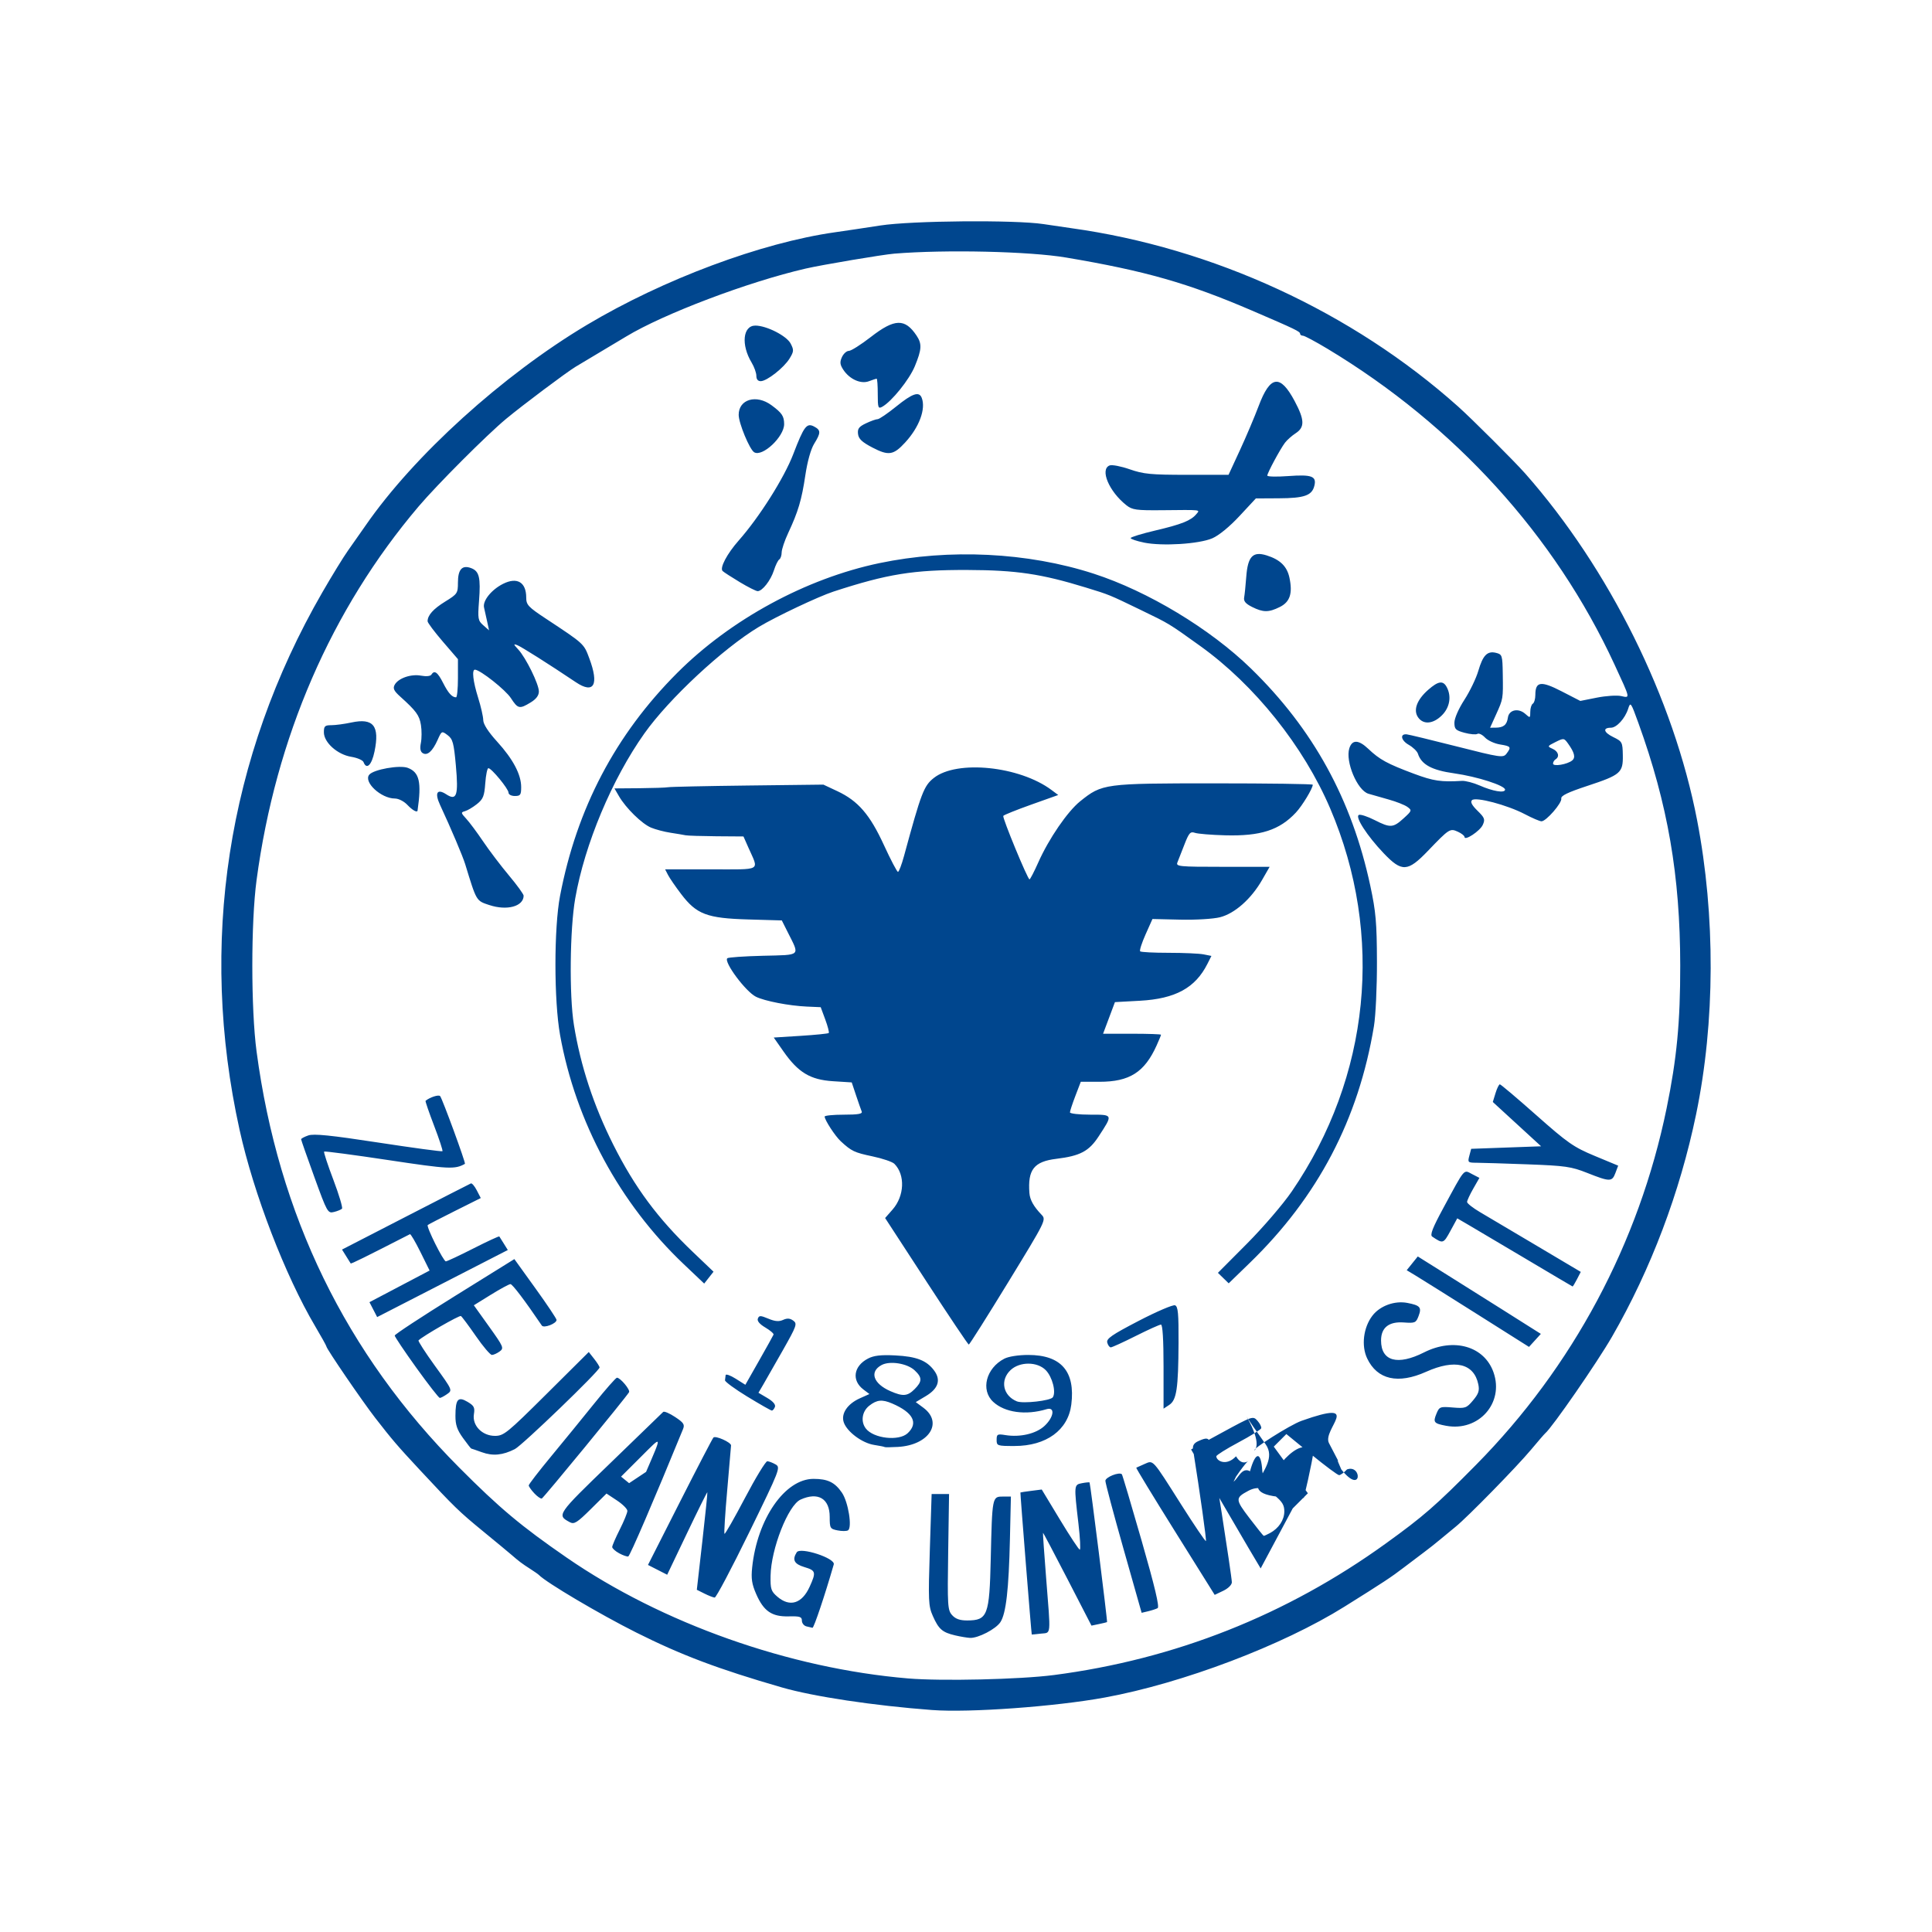 <svg xmlns:dc="http://purl.org/dc/elements/1.1/" xmlns:cc="http://creativecommons.org/ns#" xmlns:rdf="http://www.w3.org/1999/02/22-rdf-syntax-ns#" xmlns:svg="http://www.w3.org/2000/svg" xmlns="http://www.w3.org/2000/svg" xmlns:sodipodi="http://sodipodi.sourceforge.net/DTD/sodipodi-0.dtd" xmlns:inkscape="http://www.inkscape.org/namespaces/inkscape" width="80mm" height="80mm" id="svg908" viewBox="0 0 302.362 302.362" sodipodi:docname="zju_logo_wb.svg" inkscape:version="0.92.3 (2405546, 2018-03-11)"><rect x="0" y="0" width="302.362" height="302.362" fill="#808080" stroke="none"/><defs id="defs912"/><path style="opacity:1;fill:#ffffff;fill-opacity:1;stroke:none;stroke-width:5.442;stroke-linecap:round;stroke-miterlimit:4;stroke-dasharray:none;stroke-dashoffset:0;stroke-opacity:1" id="rect1559" d="M39094161e-15-35209823e-13h302.362v302.362h-302.362z"/><path style="fill:#00468e;fill-opacity:1;stroke-width:3.78" d="m145.881 267.623c-9.168-.691-18.569-2.105-23.536-3.542-9.97-2.884-15.713-5.05-22.774-8.589-5.698-2.856-14.107-7.83-15.239-9.014-.109-.114-.728-.545-1.375-.958-1.219-.777-1.766-1.189-2.925-2.2-.374-.327-2.365-1.975-4.425-3.663-3.76-3.083-4.457-3.759-9.896-9.601-3.51-3.77-4.32-4.715-6.986-8.151-2.031-2.617-7.642-10.828-7.642-11.183.0-.104-.795-1.533-1.766-3.175-4.691-7.934-9.615-20.729-11.823-30.723-6.436-29.122-1.947-58.287 12.946-84.11 1.507-2.612 3.311-5.551 4.01-6.531.699-.98 1.949-2.761 2.777-3.958 7.575-10.946 21.444-23.515 34.624-31.377 11.971-7.141 27.313-12.869 38.829-14.497 1.611-.228 4.8-.705 7.085-1.06 4.878-.758 21.071-.899 25.53-.222 1.524.231 3.483.52 4.354.64 22.195 3.078 43.988 13.124 60.535 27.905 2.173 1.941 8.843 8.599 10.521 10.5 13.156 14.917 23.224 35.224 26.895 54.249 2.885 14.947 2.827 31.622-.158 46.031-2.533 12.228-7.08 24.253-13.158 34.802-2.326 4.036-9.379 14.233-10.462 15.125-.132.109-1.133 1.267-2.224 2.573-2.235 2.676-9.974 10.581-11.785 12.038-.653.525-1.732 1.416-2.397 1.979-.665.563-1.81 1.469-2.545 2.013-.735.544-2.15 1.614-3.145 2.377-1.986 1.523-3.183 2.313-9.329 6.155-9.674 6.047-25.314 11.976-37.482 14.207-7.756 1.423-21.212 2.398-27.035 1.959zm18.999-5.468c18.983-2.462 36.452-9.379 51.986-20.585 5.918-4.269 7.837-5.941 14.129-12.311 15.151-15.34 25.496-34.691 29.831-55.8 1.597-7.779 2.142-13.487 2.134-22.363-.014-14.041-1.94-25.211-6.548-37.947-1.183-3.269-1.242-3.351-1.605-2.217-.484 1.513-1.802 2.958-2.696 2.958-1.317.0-1.147.724.339 1.451 1.433.7 1.488.802 1.524 2.847.049 2.755-.332 3.085-5.555 4.808-3.066 1.012-4.161 1.543-4.075 1.977.136.685-2.365 3.562-3.096 3.562-.27.0-1.443-.501-2.608-1.114-2.732-1.437-7.709-2.756-8.272-2.193-.282.282-.014.796.861 1.652 1.126 1.101 1.22 1.354.825 2.221-.438.96-2.855 2.554-2.855 1.882.0-.188-.465-.554-1.034-.814-1.235-.563-1.347-.491-4.709 3.011-3.154 3.285-4.065 3.333-6.905.357-2.599-2.723-4.553-5.751-3.876-6.006.272-.103 1.37.26 2.441.804 2.477 1.259 2.904 1.235 4.552-.264 1.302-1.183 1.325-1.252.594-1.787-.418-.306-1.74-.829-2.937-1.161-1.197-.333-2.622-.74-3.167-.904-1.742-.526-3.64-5.048-2.985-7.111.439-1.383 1.445-1.357 2.955.076 1.789 1.699 2.973 2.345 7.155 3.907 3.054 1.14 4.243 1.317 7.52 1.118.544-.03 1.791.293 2.771.723 2.064.908 3.9 1.217 3.971.668.083-.634-4.349-2.063-7.968-2.571-3.493-.49-5.12-1.371-5.669-3.072-.125-.388-.777-1.017-1.449-1.398-1.199-.681-1.405-1.726-.321-1.636.303.025 3.823.876 7.822 1.891 6.882 1.747 7.299 1.808 7.805 1.142.793-1.046.705-1.173-1.011-1.447-.864-.138-1.919-.625-2.345-1.082-.426-.457-.962-.715-1.191-.573-.229.142-1.134.065-2.009-.171-1.399-.377-1.592-.569-1.592-1.588.0-.678.65-2.164 1.565-3.58.861-1.331 1.838-3.362 2.173-4.513.716-2.463 1.414-3.171 2.788-2.827.95.238.997.389 1.042 3.31.06 3.911.067 3.866-1.044 6.325l-.939 2.078.869-.005c1.233-.009 1.758-.44 1.917-1.577.174-1.238 1.662-1.544 2.744-.564.73.66.759.647.759-.341.0-.565.178-1.138.396-1.272.218-.135.396-.747.396-1.36.0-2.128.862-2.25 4.105-.58l2.932 1.509 2.589-.515c1.424-.283 3.136-.395 3.804-.248 1.439.316 1.483.524-1.043-4.941-9.331-20.188-24.981-37.406-44.898-49.397-1.881-1.132-3.617-2.059-3.859-2.059-.242.0-.441-.134-.443-.297-.005-.36-.694-.693-7.517-3.626-10.032-4.312-16.706-6.218-29.102-8.308-5.754-.97-18.833-1.268-26.89-.612-1.815.148-11.311 1.748-13.869 2.337-8.997 2.073-22.241 7.086-28.103 10.637-.435.264-2.217 1.329-3.958 2.367-1.742 1.038-3.521 2.103-3.955 2.366-1.473.895-8.286 6.004-10.879 8.158-3.01 2.5-10.796 10.295-13.691 13.707-13.671 16.112-22.363 36.155-25.354 58.469-.886 6.61-.886 20.167-383e-6 26.816 3.415 25.628 13.963 47.288 31.713 65.123 6.318 6.348 9.69 9.173 16.822 14.094 14.917 10.292 34.864 17.351 53.435 18.91 5.23.44 17.507.155 22.759-.526zm-15.406-6.216c-1.998-.468-2.566-.963-3.483-3.031-.694-1.565-.729-2.353-.47-10.39l.28-8.697h1.364 1.364l-.137 9.058c-.128 8.459-.087 9.113.617 9.895.537.596 1.221.836 2.375.831 3.178-.014 3.467-.773 3.67-9.664.22-9.645.235-9.724 1.856-9.724h1.297l-.151 6.63c-.181 7.933-.61 11.677-1.491 13.021-.708 1.081-3.472 2.516-4.748 2.466-.435-.021-1.49-.195-2.344-.395zm11.998-.131c-.056-.025-1.824-22.17-1.775-22.23.019-.025.779-.139 1.687-.255l1.65-.21 2.844 4.708c1.564 2.589 2.963 4.708 3.109 4.708.145.0.051-1.826-.209-4.057-.712-6.096-.711-6.108.554-6.351.599-.115 1.133-.166 1.186-.113.115.113 2.827 21.777 2.736 21.855-.033.03-.597.165-1.25.302l-1.187.249-3.76-7.293c-2.068-4.011-3.789-7.264-3.825-7.229-.037.035.182 3.182.483 6.991.742 9.39.816 8.593-.814 8.783-.762.089-1.405.153-1.429.142zm-35.283-1.282c-.381-.1-.693-.503-.693-.896.0-.605-.319-.707-2.078-.664-2.625.065-3.907-.818-5.076-3.497-.679-1.557-.81-2.422-.628-4.162.795-7.608 5.128-13.861 9.604-13.861 2.224.0 3.333.539 4.444 2.16.994 1.45 1.641 5.471.949 5.898-.223.137-.958.14-1.633.005-1.165-.233-1.228-.341-1.228-2.114.0-2.87-1.827-3.952-4.566-2.704-1.935.882-4.616 7.703-4.689 11.932-.037 2.067.078 2.415 1.067 3.265 1.944 1.672 3.848 1.086 5.046-1.553 1.043-2.298.978-2.545-.817-3.082-1.601-.48-1.946-1.142-1.204-2.314.555-.878 6.077.927 5.798 1.895-1.362 4.739-3.113 9.956-3.33 9.92-.151-.025-.587-.127-.968-.227zm49.641-12.127c-1.56-5.504-2.836-10.295-2.836-10.647.0-.572 2.17-1.435 2.58-1.025.082.082 1.477 4.774 3.101 10.428 2.064 7.188 2.815 10.352 2.495 10.523-.251.134-.917.352-1.48.486l-1.023.243zm-65.581 7.002-1.196-.597.864-7.59c.475-4.175.828-7.628.784-7.673-.044-.045-1.477 2.841-3.184 6.413l-3.103 6.496-1.503-.767-1.503-.767 4.971-9.802c2.734-5.391 5.106-9.951 5.27-10.133.317-.35 2.768.743 2.76 1.231-.003.158-.272 3.298-.598 6.978-.326 3.68-.519 6.766-.428 6.856.091.091 1.531-2.431 3.2-5.603 1.669-3.172 3.245-5.761 3.501-5.754.256.009.839.231 1.295.495.806.467.693.759-4.148 10.673-2.737 5.606-5.159 10.181-5.381 10.167-.222-.014-.942-.294-1.6-.623zm73.654-9.717c-3.409-5.453-6.144-9.947-6.079-9.986.065-.035.637-.294 1.271-.567 1.441-.621 1.141-.952 5.782 6.366 2.034 3.208 3.766 5.765 3.848 5.683.117-.117-.905-7.402-2.013-14.349-.095-.595.151-.986.81-1.286 1.294-.59 1.613-.545 1.86.261.282.921 3.403 20.932 3.403 21.82.0.399-.571.966-1.342 1.334l-1.342.64zm-87.004 3.409c-.599-.325-1.088-.767-1.088-.984.0-.217.534-1.453 1.187-2.747.653-1.294 1.187-2.601 1.187-2.905.0-.304-.735-1.039-1.633-1.633l-1.633-1.08-2.475 2.453c-2.118 2.099-2.587 2.393-3.248 2.039-2.093-1.12-2.069-1.155 6.321-9.257 4.406-4.256 8.129-7.859 8.272-8.008.143-.149.979.204 1.856.785 1.36.9 1.544 1.182 1.247 1.91-4.529 11.07-8.303 19.846-8.567 19.921-.186.053-.828-.169-1.426-.494zm4.212-12.74c2.537-5.91 2.593-5.749-.817-2.348l-3.098 3.09 1.187.965c.653.531 1.276.964 1.385.963.109-93e-5.713-1.203 1.343-2.67zm100.197 12.438c-.304-.47-2.878-4.853-5.72-9.738l-5.167-8.883 4.843-2.637c4.801-2.614 4.85-2.63 5.549-1.843.388.436.649.963.58 1.17-.069.207-1.677 1.205-3.573 2.216-1.896 1.011-3.449 1.986-3.45 2.166-94e-5.18.723 1.568 1.609 3.085l1.611 2.758 3.424-1.822c3.177-1.69 3.461-1.772 3.93-1.129.911 1.246.547 1.699-2.66 3.312-1.742.876-3.166 1.745-3.166 1.932.0.441 3.587 6.776 3.837 6.776.203.0 4.631-2.396 6.731-3.642l1.266-.751.609 1.178.609 1.178-5.154 2.765c-5.128 2.751-5.157 2.761-5.707 1.909zm7.947-13.789c-2.982-4.207-5.983-8.41-6.669-9.339l-1.247-1.69.945-.685c5.433-3.935 7.316-4.604 9.899-3.516 3.182 1.34 4.291 3.487 3.827 7.405l-.229 1.928 4.118 3.273 4.118 3.273-.843.898c-.464.494-1.021.898-1.239.898-.217.0-2.164-1.447-4.325-3.216l-3.93-3.216-.984.984-.984.984 2.668 3.649 2.668 3.649-1.186 1.186-1.186 1.186zm1.45-5.53c1.375-.736 2.239-2.031 2.253-3.376.009-.979-.314-1.527-1.462-2.474-1.563-1.288-2.78-1.509-4.183-.758-2.056 1.1-2.045 1.334.192 4.265 1.156 1.514 2.158 2.763 2.227 2.775.069.014.507-.182.973-.432zM83.617 233.704c-.477-.508-.868-1.064-.868-1.235.0-.171 1.569-2.208 3.488-4.526 1.918-2.318 4.955-6.041 6.748-8.272 1.793-2.231 3.399-4.057 3.568-4.057.535.0 2.121 1.905 1.893 2.274-.583.944-13.387 16.542-13.654 16.634-.169.059-.698-.309-1.175-.817zm-8.19-6.421c-.871-.316-1.627-.578-1.68-.581-.053-.003-.632-.745-1.286-1.649-.916-1.265-1.189-2.062-1.184-3.463.009-2.627.4-3.083 1.892-2.201 1.02.603 1.168.889.999 1.931-.287 1.771 1.287 3.397 3.292 3.397 1.38.0 1.908-.429 8.08-6.562l6.603-6.562.845 1.074c.465.591.845 1.196.845 1.344.0.531-12.095 12.185-13.26 12.777-1.895.963-3.444 1.112-5.146.494zm63.029-.817c-.052-.051-.808-.202-1.678-.338-1.84-.288-4.195-2.035-4.716-3.499-.486-1.362.539-2.909 2.511-3.792l1.494-.669-.927-.699c-1.895-1.429-1.563-3.68.717-4.859.912-.471 2.014-.598 4.243-.486 3.333.167 4.924.785 6.095 2.367 1.095 1.48.654 2.834-1.3 4l-1.576.94 1.177.87c3.172 2.345.896 5.867-3.972 6.144-1.085.062-2.015.072-2.067.025zm3.591-2.16c1.719-1.601.865-3.245-2.418-4.655-1.569-.674-2.395-.594-3.589.345-1.131.89-1.37 2.481-.536 3.568 1.202 1.566 5.174 2.016 6.543.741zm1.082-6.893c1.217-1.217 1.222-1.822.019-2.95-1.163-1.092-3.874-1.529-5.173-.834-1.949 1.043-1.313 2.918 1.39 4.095 1.951.85 2.66.791 3.762-.31zm12.846 7.923c0-.878.122-.945 1.363-.743 2.322.377 4.82-.21 6.138-1.441 1.481-1.384 1.68-3.024.316-2.611-3.25.983-6.542.531-8.353-1.147-2-1.853-1.119-5.279 1.738-6.756.664-.344 2.213-.586 3.745-.586 5.152.0 7.388 2.576 6.74 7.764-.5 4-3.913 6.486-8.904 6.486-2.686.0-2.784-.03-2.784-.965zm8.793-6.657c.543-.817-.077-3.2-1.105-4.247-1.327-1.352-4.071-1.359-5.503-.014-1.686 1.584-1.2 4.007.981 4.897.956.39 5.269-.097 5.627-.636zm61.558 4.461c-1.928-.361-2.076-.547-1.513-1.904.447-1.08.565-1.124 2.555-.959 1.959.162 2.151.096 3.166-1.111.867-1.03 1.03-1.528.825-2.517-.677-3.266-3.661-3.983-8.164-1.962-4.4 1.976-7.651 1.238-9.233-2.096-.939-1.978-.59-4.83.817-6.674 1.182-1.55 3.482-2.392 5.479-2.006 1.996.385 2.265.694 1.763 2.026-.415 1.099-.55 1.159-2.334 1.032-2.324-.166-3.549.808-3.549 2.817.0 3.246 2.581 3.963 6.729 1.869 4.655-2.35 9.439-.972 10.877 3.133 1.677 4.787-2.335 9.303-7.418 8.352zm-109.348-4.552c-1.955-1.194-3.536-2.352-3.514-2.573.022-.221.066-.582.099-.802.033-.221.74.03 1.573.555l1.513.955 2.148-3.782c1.181-2.08 2.2-3.91 2.263-4.068.064-.158-.513-.657-1.28-1.11-.902-.533-1.318-1.028-1.174-1.402.194-.505.401-.503 1.644.014 1.042.436 1.658.487 2.306.192.641-.292 1.077-.261 1.588.113.656.48.543.8-1.619 4.624-1.278 2.26-2.661 4.685-3.075 5.388l-.751 1.279 1.398.825c.889.525 1.319 1.031 1.18 1.393-.12.312-.336.568-.481.568-.145.0-1.862-.977-3.817-2.171zm65.12-4.707c0-4.208-.145-6.579-.404-6.579-.222.0-2.0.801-3.95 1.781-1.951.98-3.707 1.781-3.904 1.781-.197.0-.445-.335-.552-.744-.161-.614.698-1.208 4.917-3.401 2.812-1.461 5.372-2.557 5.69-2.435.471.181.572 1.265.549 5.875-.037 7.179-.302 8.948-1.455 9.711l-.891.59zM65.159 214.063c-1.863-2.594-3.387-4.865-3.386-5.047 929e-6-.181 4.215-2.948 9.364-6.148l9.362-5.818 3.302 4.586c1.816 2.522 3.302 4.743 3.302 4.936.0.572-1.997 1.335-2.304.881-2.638-3.891-4.602-6.486-4.91-6.486-.213.0-1.589.745-3.059 1.656l-2.672 1.656 2.391 3.342c2.265 3.167 2.352 3.371 1.647 3.886-.409.299-.954.544-1.212.544-.258.0-1.387-1.329-2.51-2.953-1.123-1.624-2.176-3.036-2.339-3.137-.24-.148-5.96 3.139-6.634 3.812-.101.101 1.058 1.898 2.575 3.993 2.748 3.794 2.756 3.812 1.899 4.412-.473.332-.988.602-1.144.602-.156.0-1.809-2.123-3.672-4.717zm166.02-8.393c-4.463-2.818-8.769-5.519-9.57-6.001l-1.456-.878.867-1.077.867-1.076 5.338 3.347c2.936 1.841 6.398 4.017 7.693 4.837 1.295.819 3.226 2.04 4.291 2.712l1.937 1.222-.927 1.019-.927 1.019zm-86.206-5.142-6.45-9.904 1.165-1.327c1.869-2.129 2-5.442.283-7.159-.31-.31-1.854-.835-3.432-1.167-2.831-.596-3.275-.807-4.964-2.366-.874-.807-2.512-3.321-2.515-3.859-62e-5-.163 1.349-.297 3-.297 2.246.0 2.95-.124 2.798-.495-.112-.272-.509-1.408-.882-2.524l-.678-2.03-2.936-.188c-3.558-.228-5.44-1.362-7.757-4.675l-1.511-2.16 4.214-.266c2.318-.146 4.294-.345 4.39-.442.097-.097-.146-1.046-.54-2.109l-.716-1.933-2.166-.095c-2.776-.122-6.617-.865-7.973-1.542-1.61-.804-5.059-5.44-4.48-6.021.141-.142 2.655-.317 5.586-.389 6.059-.148 5.783.115 3.871-3.69l-.925-1.841-5.258-.152c-6.46-.187-8.078-.798-10.489-3.965-.878-1.153-1.803-2.497-2.055-2.987l-.459-.891h7.165c8.124.0 7.525.347 5.868-3.4l-.772-1.746-4.236-.03c-2.33-.021-4.504-.087-4.83-.156-.327-.069-1.392-.248-2.367-.398-.975-.149-2.341-.51-3.035-.8-1.423-.594-3.935-3.054-5.01-4.905l-.715-1.231 3.882-.03c2.135-.021 4.171-.087 4.526-.155.354-.069 5.965-.189 12.468-.267l11.824-.141 2.182 1.023c3.254 1.527 5.091 3.655 7.301 8.46 1.055 2.294 2.041 4.172 2.189 4.172.149.0.573-1.113.944-2.474 2.712-9.962 3.103-10.984 4.667-12.223 3.611-2.86 13.411-1.856 18.423 1.886l1.047.782-4.231 1.507c-2.327.829-4.293 1.621-4.368 1.76-.164.302 3.819 9.946 4.104 9.935.109-.005.731-1.204 1.382-2.668 1.643-3.693 4.568-7.96 6.546-9.55 3.443-2.767 3.757-2.809 20.971-2.809 8.488.0 15.432.097 15.432.214.0.577-1.642 3.289-2.637 4.354-2.577 2.76-5.532 3.713-11.064 3.565-2.152-.058-4.284-.231-4.738-.388-.716-.246-.932-.005-1.644 1.824-.451 1.159-.945 2.419-1.098 2.8-.259.645.229.693 7.076.693h7.355l-1.193 2.078c-1.696 2.955-4.274 5.235-6.575 5.815-1.058.267-3.799.432-6.23.376l-4.341-.1-1.078 2.414c-.593 1.328-.974 2.518-.847 2.645.127.127 2.138.231 4.469.231 2.331.0 4.789.111 5.461.244l1.223.244-.624 1.24c-1.896 3.767-5.012 5.469-10.573 5.775l-3.902.214-.928 2.474-.928 2.474h4.534c2.494.0 4.534.07 4.534.155.0.085-.312.844-.693 1.687-1.897 4.196-4.231 5.678-8.946 5.678h-2.918l-.847 2.212c-.466 1.217-.847 2.375-.847 2.573.0.198 1.419.36 3.154.36 3.62.0 3.598-.057 1.32 3.426-1.506 2.303-2.887 3.032-6.605 3.485-3.501.427-4.495 1.692-4.214 5.359.081 1.061.656 2.09 1.885 3.378.765.801.741.851-5.203 10.571-3.285 5.371-6.061 9.766-6.17 9.765-.109-62e-5-3.1-4.458-6.648-9.905zm-86.549 4.431-.603-1.165 4.706-2.476 4.706-2.476-1.434-2.898c-.789-1.594-1.528-2.85-1.642-2.791-7.196 3.682-9.212 4.676-9.276 4.575-.043-.068-.365-.583-.716-1.146l-.638-1.022 9.933-5.113c5.463-2.812 10.069-5.169 10.234-5.237.165-.068.581.418.924 1.082l.624 1.206-4.064 2.031c-2.235 1.117-4.141 2.103-4.236 2.191-.261.242 2.453 5.687 2.834 5.687.183.0 2.119-.908 4.304-2.018 2.185-1.11 4.014-1.956 4.065-1.88.051.076.371.584.71 1.129l.617.991-10.223 5.248-10.223 5.248zm180.474-7.886c-3.919-2.329-7.959-4.722-8.979-5.317l-1.855-1.082-1.07 1.965c-1.097 2.016-1.154 2.034-2.848.893-.379-.255.047-1.351 1.733-4.466 3.465-6.401 3.144-6.021 4.498-5.321l1.153.596-.963 1.684c-.529.926-.965 1.865-.967 2.086-.003.221.93.951 2.073 1.621 1.143.671 5.147 3.042 8.899 5.271l6.821 4.052-.597 1.155c-.328.635-.637 1.142-.686 1.127-.049-.014-3.295-1.934-7.213-4.263zm-131.877.785c-10.02-9.498-16.93-22.299-19.368-35.877-.965-5.373-.967-16.74-.005-21.77 2.622-13.704 8.677-25.228 18.336-34.898 8.363-8.372 20.164-14.78 31.641-17.182 10.973-2.296 23.204-1.695 33.532 1.648 8.494 2.75 18.243 8.629 24.632 14.855 9.732 9.482 15.775 20.487 18.667 33.993.871 4.067 1.02 5.774 1.039 11.874.014 3.926-.199 8.458-.469 10.093-2.411 14.583-8.779 26.722-19.44 37.058l-3.292 3.192-.844-.821-.844-.82 4.552-4.573c2.508-2.52 5.657-6.188 7.013-8.171 12.257-17.919 14.482-40.097 6.01-59.925-4.162-9.741-11.833-19.332-20.349-25.439-4.965-3.561-4.787-3.453-9.298-5.634-5.016-2.425-4.877-2.368-8.6-3.511-6.977-2.143-10.886-2.722-18.514-2.747-8.496-.03-12.517.621-20.978 3.381-2.347.766-8.993 3.91-11.677 5.524-5.618 3.379-14.063 11.24-17.919 16.68-5.068 7.149-9.339 17.339-10.822 25.817-.842 4.818-.95 15.184-.205 19.791 1.031 6.376 3.085 12.629 6.161 18.752 3.359 6.685 6.976 11.562 12.456 16.791l3.233 3.086-.731.929-.73.929zM49.197 184.215c-1.139-3.14-2.072-5.803-2.072-5.918.0-.114.505-.385 1.123-.6.852-.297 3.504-.03 10.981 1.118 5.422.83 9.929 1.439 10.016 1.352.087-.086-.5-1.875-1.303-3.974-.803-2.099-1.408-3.861-1.342-3.914.674-.557 2.047-1 2.281-.736.338.381 4.048 10.509 3.883 10.601-1.573.886-2.502.841-11.982-.588-5.442-.82-9.969-1.419-10.059-1.332-.09.087.562 2.074 1.449 4.415.887 2.341 1.495 4.377 1.351 4.525-.144.148-.71.38-1.258.514-.966.238-1.058.074-3.068-5.464zm199.199-.654c-2.494-.987-3.422-1.12-9.302-1.339-3.592-.134-7.183-.245-7.981-.248-1.388-.005-1.438-.051-1.16-1.093l.29-1.088 5.471-.198 5.471-.198-3.779-3.467-3.779-3.467.424-1.382c.233-.76.539-1.382.679-1.382.14.0 2.714 2.178 5.718 4.839 4.914 4.352 5.833 4.992 9.132 6.364l3.669 1.525-.437 1.157c-.524 1.389-.856 1.388-4.419-.025zM76.574 141.643c-2.061-.687-1.98-.549-3.764-6.379-.393-1.285-2.212-5.574-3.943-9.297-.873-1.879-.46-2.593.961-1.662 1.648 1.08 1.941.208 1.515-4.505-.321-3.546-.481-4.136-1.289-4.745-.914-.689-.929-.682-1.571.752-.802 1.788-1.61 2.503-2.329 2.058-.369-.228-.459-.732-.285-1.601.139-.697.143-1.961.007-2.807-.241-1.507-.738-2.187-3.25-4.447-.98-.882-1.164-1.269-.866-1.826.557-1.04 2.555-1.737 4.131-1.442.791.148 1.467.085 1.613-.152.472-.763.98-.41 1.834 1.274.818 1.614 1.394 2.257 2.033 2.27.163.003.297-1.339.297-2.984v-2.99l-2.375-2.759c-1.306-1.518-2.375-2.945-2.375-3.171.0-.94.893-1.937 2.764-3.089 1.896-1.167 1.985-1.3 1.985-2.958.0-2.082.661-2.805 2.075-2.268 1.266.482 1.504 1.481 1.224 5.158-.211 2.768-.16 3.055.672 3.786l.9.792-.3-1.385c-.165-.762-.383-1.746-.485-2.186-.243-1.053 1.154-2.793 2.978-3.708 2.202-1.104 3.624-.258 3.624 2.157.0 1.131.31 1.463 3.068 3.285 6.024 3.979 5.937 3.9 6.802 6.213 1.559 4.166.726 5.64-2.112 3.737-4.254-2.853-8.53-5.558-9.184-5.809-.603-.231-.575-.117.167.678 1.202 1.29 3.238 5.431 3.238 6.586.0.627-.421 1.189-1.286 1.716-1.749 1.066-1.998 1.011-3.1-.687-.827-1.275-4.747-4.38-5.608-4.442-.525-.035-.318 1.82.49 4.396.433 1.38.792 2.954.798 3.499.007.634.787 1.843 2.17 3.364 2.497 2.747 3.766 5.147 3.766 7.12.0 1.218-.122 1.39-.99 1.39-.556.0-.99-.229-.99-.522.0-.592-2.663-3.831-3.15-3.831-.175.0-.394 1.061-.488 2.358-.146 2.02-.334 2.488-1.311 3.265-.627.499-1.465.997-1.862 1.105-.668.183-.654.271.194 1.187.504.544 1.697 2.147 2.652 3.562.955 1.415 2.772 3.808 4.037 5.318 1.266 1.51 2.298 2.935 2.295 3.167-.024 1.678-2.612 2.379-5.377 1.457zm-12.824-15.681c-.524-.557-1.375-.99-1.949-.991-2.172-.003-4.956-2.593-4.011-3.731.683-.823 4.781-1.547 6.035-1.067 1.817.696 2.165 2.221 1.523 6.679-.053.37-.81-.053-1.598-.891zm-6.857-6.689c-.117-.305-.982-.679-1.922-.832-2.17-.352-4.283-2.245-4.283-3.837.0-.965.152-1.11 1.168-1.11.642.0 2.056-.19 3.141-.423 3.442-.738 4.448.528 3.614 4.547-.443 2.134-1.24 2.902-1.718 1.655zm165.041-7.005c-.79-1.128-.197-2.748 1.575-4.305 1.583-1.39 2.334-1.501 2.906-.432.774 1.446.479 3.184-.747 4.41-1.372 1.372-2.908 1.506-3.734.326zM195.951 94.987c-1.015-.509-1.346-.905-1.238-1.484.081-.434.229-1.888.329-3.231.238-3.194 1.03-4.028 3.186-3.354 2.108.659 3.19 1.713 3.568 3.475.529 2.466.094 3.804-1.491 4.597-1.743.871-2.613.87-4.354-.003zm-80.175-3.883c-1.293-.776-2.502-1.559-2.687-1.74-.483-.474.693-2.703 2.514-4.765 3.248-3.676 7.117-9.802 8.546-13.529 1.679-4.382 2.102-4.937 3.28-4.307 1.051.563 1.049.974-.014 2.693-.517.836-1.058 2.767-1.377 4.918-.573 3.855-1.121 5.702-2.683 9.038-.56 1.197-1.021 2.567-1.023 3.044-.002.477-.169.969-.371 1.094-.202.125-.58.892-.84 1.706-.508 1.588-1.815 3.26-2.546 3.26-.247.0-1.507-.635-2.801-1.412zm63.254-6.192c-1.143-.233-2.078-.55-2.078-.703.0-.153 1.737-.687 3.859-1.185 4.098-.963 5.579-1.553 6.41-2.554.603-.727.979-.684-5.431-.621-3.938.035-4.584-.052-5.494-.768-2.732-2.149-4.205-5.639-2.634-6.241.368-.141 1.782.131 3.142.606 2.152.751 3.314.863 8.969.863h6.496l1.783-3.859c.981-2.123 2.299-5.231 2.929-6.909 1.81-4.814 3.365-5.028 5.632-.776 1.565 2.937 1.604 4.101.166 5.035-.599.389-1.356 1.061-1.682 1.493-.751.994-2.751 4.713-2.762 5.136-.005.175 1.461.21 3.257.078 3.709-.272 4.485.019 4.106 1.529-.38 1.514-1.566 1.93-5.556 1.949l-3.597.02-2.567 2.76c-1.551 1.668-3.235 3.046-4.255 3.483-2.088.895-7.828 1.254-10.693.669zm-61.005-14.136c-.715-.442-2.416-4.552-2.42-5.846-.007-2.447 2.765-3.26 5.139-1.509 1.635 1.206 1.968 1.702 1.975 2.946.014 1.983-3.414 5.2-4.695 4.409zm18.515-.733c-1.636-.852-2.166-1.353-2.258-2.13-.097-.822.141-1.139 1.247-1.664.752-.357 1.573-.649 1.824-.649.251.0 1.558-.891 2.903-1.979 2.546-2.06 3.591-2.414 3.998-1.353.665 1.732-.388 4.576-2.58 6.966-1.841 2.008-2.604 2.128-5.135.809zm.831-8.387c0-1.314-.077-2.389-.172-2.389-.095.0-.639.178-1.21.395-1.27.483-3.036-.311-4.014-1.804-.523-.798-.565-1.192-.21-1.971.244-.535.731-.973 1.082-.973.352.0 1.9-.98 3.441-2.177 3.721-2.891 5.343-2.938 7.16-.209.861 1.293.812 2.148-.273 4.784-.862 2.096-3.631 5.536-5.112 6.352-.625.345-.693.149-.693-2.007zm-18.999-2.837c0-.464-.335-1.399-.743-2.078-1.675-2.78-1.371-5.786.585-5.786 1.747.0 4.9 1.606 5.524 2.814.521 1.007.505 1.235-.159 2.327-.878 1.443-3.54 3.541-4.514 3.556-.446.01-.693-.289-.693-.833zm127.687 60.185c.547-.454.35-1.235-.669-2.653-.613-.853-.67-.859-1.958-.216-1.286.641-1.3.674-.457 1.05.911.407 1.149 1.235.474 1.653-.218.135-.396.435-.396.667.0.504 2.248.13 3.006-.5z" id="path1424" inkscape:connector-curvature="0"/></svg>